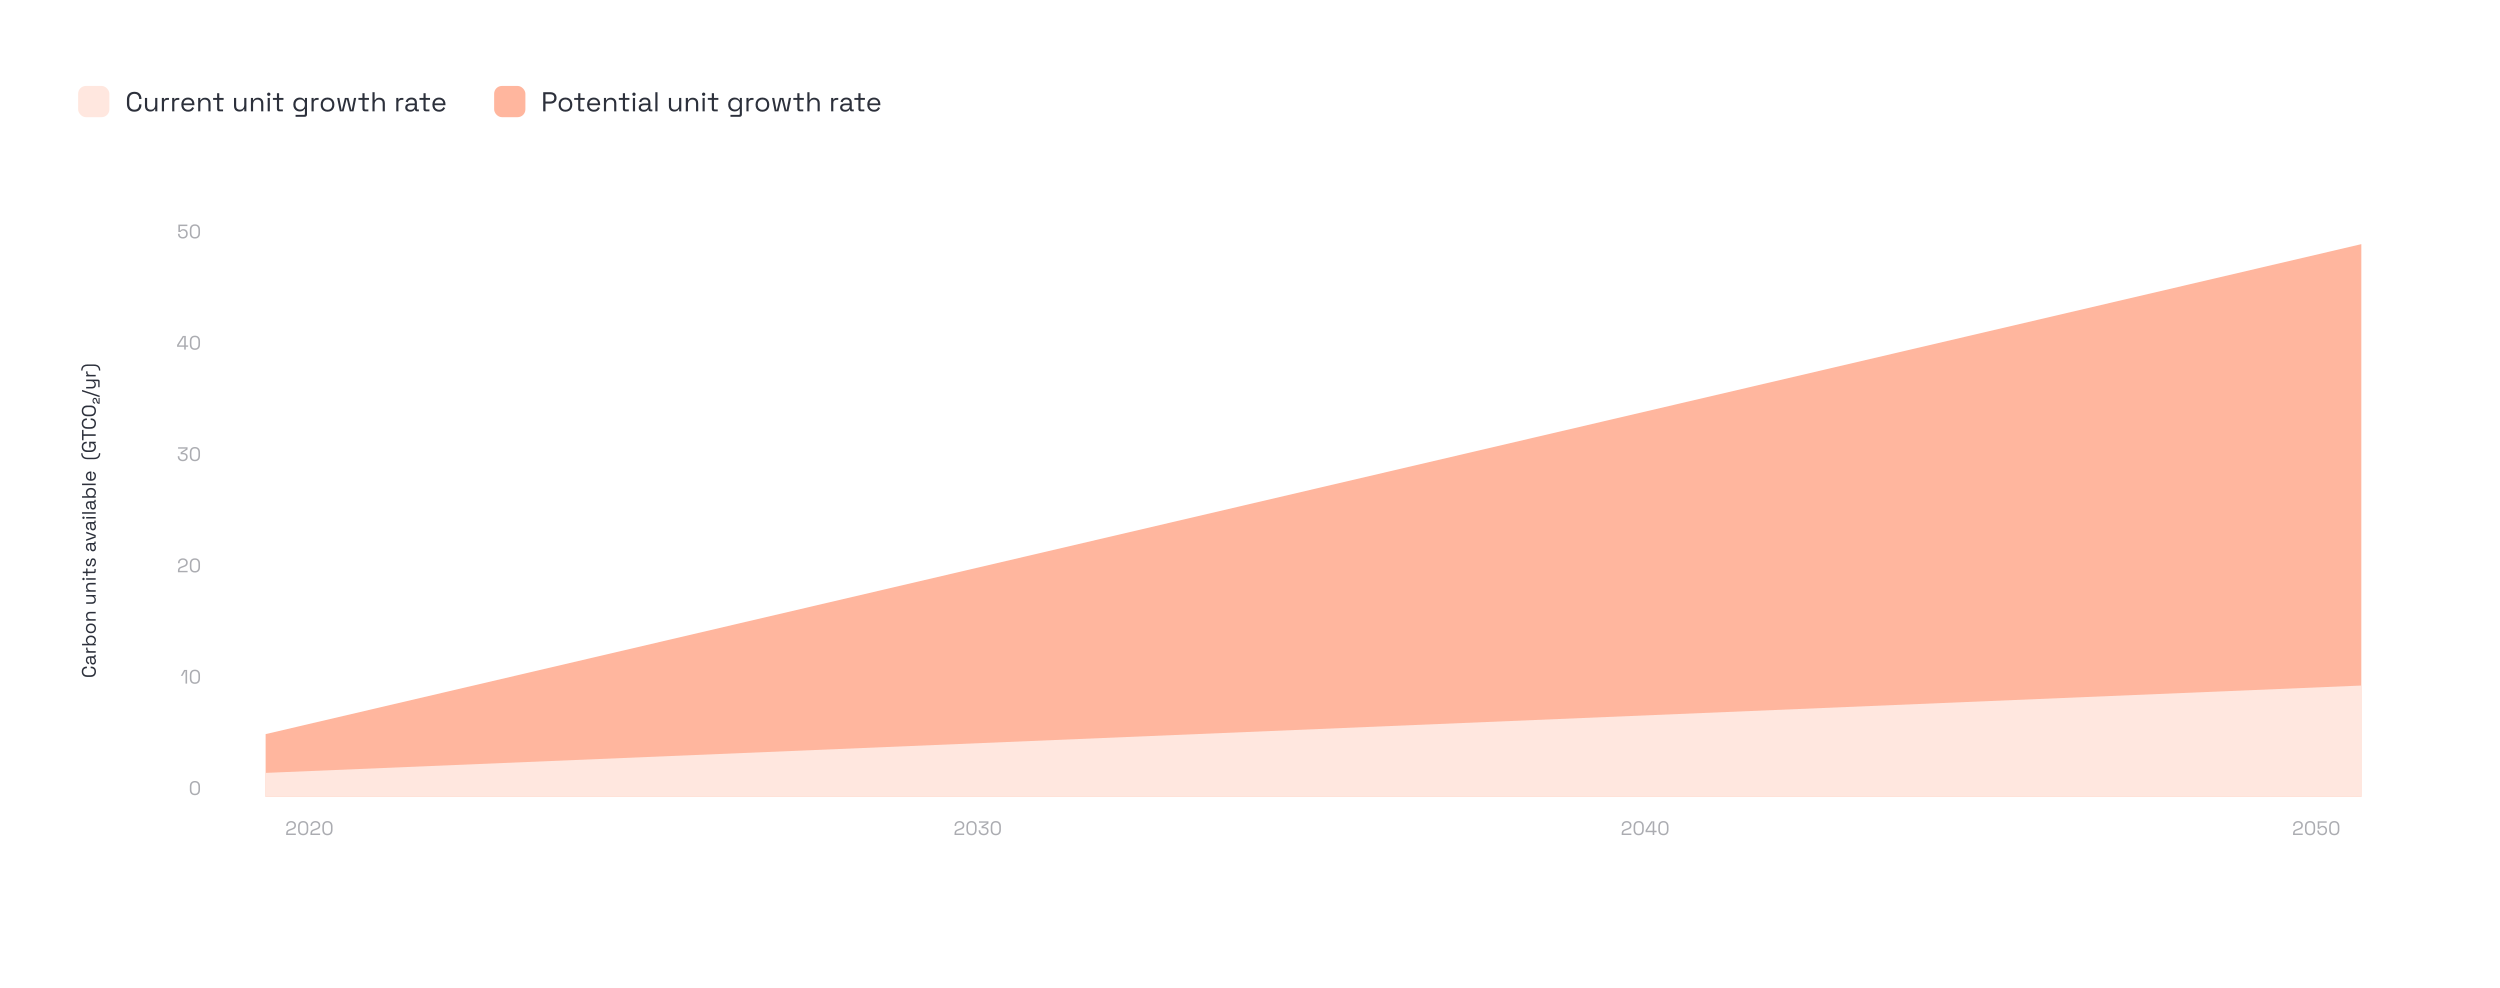 <svg xmlns="http://www.w3.org/2000/svg" fill="none" viewBox="60 59 1280 506">
<g filter="url(#filter0_d_860_7549)">
<rect width="1280" height="506" transform="matrix(1 0 0 -1 60 565)" fill="white"/>
</g>
<path d="M109.14 402.852C109.14 403.685 108.9 404.348 108.42 404.842C107.933 405.335 107.227 405.582 106.3 405.582L104.7 405.582C103.773 405.582 103.07 405.335 102.59 404.842C102.103 404.348 101.86 403.685 101.86 402.852C101.86 402.025 102.09 401.392 102.55 400.952C103.01 400.505 103.64 400.282 104.44 400.282L104.49 400.282L104.49 401.112L104.41 401.112C103.883 401.112 103.453 401.255 103.12 401.542C102.78 401.822 102.61 402.258 102.61 402.852C102.61 403.445 102.793 403.908 103.16 404.242C103.52 404.575 104.027 404.742 104.68 404.742L106.32 404.742C106.973 404.742 107.483 404.575 107.85 404.242C108.21 403.908 108.39 403.445 108.39 402.852C108.39 402.258 108.223 401.822 107.89 401.542C107.55 401.255 107.117 401.112 106.59 401.112L106.43 401.112L106.43 400.282L106.56 400.282C107.36 400.282 107.99 400.505 108.45 400.952C108.91 401.392 109.14 402.025 109.14 402.852ZM109.14 397.436C109.14 397.776 109.08 398.086 108.96 398.366C108.84 398.646 108.667 398.866 108.44 399.026C108.213 399.186 107.937 399.266 107.61 399.266C107.277 399.266 107.003 399.186 106.79 399.026C106.57 398.866 106.407 398.646 106.3 398.366C106.187 398.086 106.13 397.772 106.13 397.426L106.13 395.776L105.77 395.776C105.423 395.776 105.15 395.879 104.95 396.086C104.75 396.286 104.65 396.586 104.65 396.986C104.65 397.379 104.747 397.686 104.94 397.906C105.127 398.126 105.38 398.276 105.7 398.356L105.46 399.096C105.187 399.016 104.94 398.889 104.72 398.716C104.493 398.542 104.313 398.312 104.18 398.026C104.04 397.732 103.97 397.382 103.97 396.976C103.97 396.349 104.133 395.862 104.46 395.516C104.78 395.169 105.233 394.996 105.82 394.996L108.03 394.996C108.23 394.996 108.33 394.902 108.33 394.716L108.33 394.266L109 394.266L109 394.956C109 395.176 108.94 395.352 108.82 395.486C108.693 395.619 108.527 395.686 108.32 395.686L108.27 395.686L108.27 395.806C108.397 395.879 108.53 395.979 108.67 396.106C108.803 396.226 108.913 396.392 109 396.606C109.093 396.819 109.14 397.096 109.14 397.436ZM108.46 397.346C108.46 396.879 108.323 396.502 108.05 396.216C107.77 395.922 107.38 395.776 106.88 395.776L106.77 395.776L106.77 397.396C106.77 397.709 106.84 397.969 106.98 398.176C107.113 398.376 107.317 398.476 107.59 398.476C107.863 398.476 108.077 398.372 108.23 398.166C108.383 397.952 108.46 397.679 108.46 397.346ZM109 393.184L104.11 393.184L104.11 392.414L104.71 392.414L104.71 392.274C104.497 392.187 104.34 392.054 104.24 391.874C104.14 391.694 104.09 391.457 104.09 391.164L104.09 390.584L104.81 390.584L104.81 391.214C104.81 391.567 104.91 391.854 105.11 392.074C105.303 392.287 105.607 392.394 106.02 392.394L109 392.394L109 393.184ZM109.14 386.704C109.14 387.211 109.043 387.607 108.85 387.894C108.657 388.174 108.437 388.377 108.19 388.504L108.19 388.644L109 388.644L109 389.414L102 389.414L102 388.624L104.88 388.624L104.88 388.484C104.727 388.404 104.583 388.291 104.45 388.144C104.31 387.997 104.197 387.807 104.11 387.574C104.017 387.334 103.97 387.044 103.97 386.704C103.97 386.277 104.073 385.891 104.28 385.544C104.48 385.191 104.77 384.911 105.15 384.704C105.523 384.497 105.97 384.394 106.49 384.394L106.62 384.394C107.14 384.394 107.59 384.501 107.97 384.714C108.35 384.921 108.64 385.201 108.84 385.554C109.04 385.901 109.14 386.284 109.14 386.704ZM108.44 386.914C108.44 386.407 108.28 385.997 107.96 385.684C107.633 385.364 107.18 385.204 106.6 385.204L106.51 385.204C105.93 385.204 105.48 385.364 105.16 385.684C104.833 385.997 104.67 386.407 104.67 386.914C104.67 387.414 104.833 387.827 105.16 388.154C105.48 388.474 105.93 388.634 106.51 388.634L106.6 388.634C107.18 388.634 107.633 388.474 107.96 388.154C108.28 387.827 108.44 387.414 108.44 386.914ZM109.14 380.719C109.14 381.212 109.037 381.649 108.83 382.029C108.623 382.402 108.333 382.695 107.96 382.909C107.58 383.115 107.133 383.219 106.62 383.219L106.49 383.219C105.983 383.219 105.54 383.115 105.16 382.909C104.78 382.695 104.487 382.402 104.28 382.029C104.073 381.649 103.97 381.212 103.97 380.719C103.97 380.225 104.073 379.792 104.28 379.419C104.487 379.039 104.78 378.745 105.16 378.539C105.54 378.325 105.983 378.219 106.49 378.219L106.62 378.219C107.133 378.219 107.58 378.325 107.96 378.539C108.333 378.745 108.623 379.039 108.83 379.419C109.037 379.792 109.14 380.225 109.14 380.719ZM108.43 380.719C108.43 380.199 108.267 379.785 107.94 379.479C107.607 379.165 107.16 379.009 106.6 379.009L106.51 379.009C105.95 379.009 105.507 379.165 105.18 379.479C104.847 379.785 104.68 380.199 104.68 380.719C104.68 381.232 104.847 381.645 105.18 381.959C105.507 382.272 105.95 382.429 106.51 382.429L106.6 382.429C107.16 382.429 107.607 382.272 107.94 381.959C108.267 381.645 108.43 381.232 108.43 380.719ZM109 376.797L104.11 376.797L104.11 376.027L104.94 376.027L104.94 375.887C104.707 375.78 104.497 375.6 104.31 375.347C104.117 375.087 104.02 374.707 104.02 374.207C104.02 373.84 104.097 373.514 104.25 373.227C104.403 372.934 104.63 372.7 104.93 372.527C105.23 372.354 105.6 372.267 106.04 372.267L109 372.267L109 373.057L106.1 373.057C105.613 373.057 105.26 373.18 105.04 373.427C104.82 373.667 104.71 373.994 104.71 374.407C104.71 374.88 104.863 375.267 105.17 375.567C105.477 375.86 105.933 376.007 106.54 376.007L109 376.007L109 376.797ZM109.09 366.226C109.09 366.579 109.013 366.906 108.86 367.206C108.707 367.499 108.48 367.732 108.18 367.906C107.873 368.072 107.503 368.156 107.07 368.156L104.11 368.156L104.11 367.366L107.01 367.366C107.497 367.366 107.85 367.246 108.07 367.006C108.29 366.759 108.4 366.429 108.4 366.016C108.4 365.549 108.247 365.166 107.94 364.866C107.633 364.566 107.177 364.416 106.57 364.416L104.11 364.416L104.11 363.626L109 363.626L109 364.396L108.17 364.396L108.17 364.536C108.403 364.642 108.617 364.826 108.81 365.086C108.997 365.346 109.09 365.726 109.09 366.226ZM109 361.973L104.11 361.973L104.11 361.203L104.94 361.203L104.94 361.063C104.707 360.956 104.497 360.776 104.31 360.523C104.117 360.263 104.02 359.883 104.02 359.383C104.02 359.016 104.097 358.689 104.25 358.403C104.403 358.109 104.63 357.876 104.93 357.703C105.23 357.529 105.6 357.443 106.04 357.443L109 357.443L109 358.233L106.1 358.233C105.613 358.233 105.26 358.356 105.04 358.603C104.82 358.843 104.71 359.169 104.71 359.583C104.71 360.056 104.863 360.443 105.17 360.743C105.477 361.036 105.933 361.183 106.54 361.183L109 361.183L109 361.973ZM109 355.84L104.11 355.84L104.11 355.05L109 355.05L109 355.84ZM103.35 355.44C103.35 355.613 103.293 355.76 103.18 355.88C103.067 355.993 102.923 356.05 102.75 356.05C102.57 356.05 102.423 355.993 102.31 355.88C102.197 355.76 102.14 355.613 102.14 355.44C102.14 355.267 102.197 355.123 102.31 355.01C102.423 354.897 102.57 354.84 102.75 354.84C102.923 354.84 103.067 354.897 103.18 355.01C103.293 355.123 103.35 355.267 103.35 355.44ZM109 351.589C109 351.869 108.923 352.085 108.77 352.239C108.617 352.385 108.407 352.459 108.14 352.459L104.8 352.459L104.8 353.929L104.11 353.929L104.11 352.459L102.37 352.459L102.37 351.669L104.11 351.669L104.11 350.069L104.8 350.069L104.8 351.669L108.02 351.669C108.22 351.669 108.32 351.572 108.32 351.379L108.32 350.289L109 350.289L109 351.589ZM109.14 346.819C109.14 347.426 109 347.939 108.72 348.359C108.44 348.772 107.997 349.022 107.39 349.109L107.22 348.359C107.54 348.306 107.793 348.206 107.98 348.059C108.16 347.912 108.29 347.732 108.37 347.519C108.443 347.299 108.48 347.066 108.48 346.819C108.48 346.452 108.407 346.162 108.26 345.949C108.113 345.736 107.917 345.629 107.67 345.629C107.417 345.629 107.24 345.732 107.14 345.939C107.033 346.139 106.947 346.416 106.88 346.769L106.81 347.179C106.757 347.492 106.673 347.779 106.56 348.039C106.447 348.299 106.293 348.506 106.1 348.659C105.907 348.812 105.663 348.889 105.37 348.889C104.93 348.889 104.587 348.719 104.34 348.379C104.093 348.039 103.97 347.589 103.97 347.029C103.97 346.476 104.097 346.029 104.35 345.689C104.597 345.342 104.947 345.119 105.4 345.019L105.59 345.759C105.237 345.819 104.99 345.962 104.85 346.189C104.703 346.416 104.63 346.696 104.63 347.029C104.63 347.362 104.693 347.626 104.82 347.819C104.94 348.012 105.12 348.109 105.36 348.109C105.593 348.109 105.767 348.019 105.88 347.839C105.987 347.652 106.067 347.406 106.12 347.099L106.19 346.689C106.25 346.342 106.333 346.032 106.44 345.759C106.54 345.479 106.687 345.259 106.88 345.099C107.073 344.932 107.327 344.849 107.64 344.849C108.12 344.849 108.49 345.029 108.75 345.389C109.01 345.742 109.14 346.219 109.14 346.819ZM109.14 339.447C109.14 339.787 109.08 340.097 108.96 340.377C108.84 340.657 108.667 340.877 108.44 341.037C108.213 341.197 107.937 341.277 107.61 341.277C107.277 341.277 107.003 341.197 106.79 341.037C106.57 340.877 106.407 340.657 106.3 340.377C106.187 340.097 106.13 339.784 106.13 339.437L106.13 337.787L105.77 337.787C105.423 337.787 105.15 337.891 104.95 338.097C104.75 338.297 104.65 338.597 104.65 338.997C104.65 339.391 104.747 339.697 104.94 339.917C105.127 340.137 105.38 340.287 105.7 340.367L105.46 341.107C105.187 341.027 104.94 340.901 104.72 340.727C104.493 340.554 104.313 340.324 104.18 340.037C104.04 339.744 103.97 339.394 103.97 338.987C103.97 338.361 104.133 337.874 104.46 337.527C104.78 337.181 105.233 337.007 105.82 337.007L108.03 337.007C108.23 337.007 108.33 336.914 108.33 336.727L108.33 336.277L109 336.277L109 336.967C109 337.187 108.94 337.364 108.82 337.497C108.693 337.631 108.527 337.697 108.32 337.697L108.27 337.697L108.27 337.817C108.397 337.891 108.53 337.991 108.67 338.117C108.803 338.237 108.913 338.404 109 338.617C109.093 338.831 109.14 339.107 109.14 339.447ZM108.46 339.357C108.46 338.891 108.323 338.514 108.05 338.227C107.77 337.934 107.38 337.787 106.88 337.787L106.77 337.787L106.77 339.407C106.77 339.721 106.84 339.981 106.98 340.187C107.113 340.387 107.317 340.487 107.59 340.487C107.863 340.487 108.077 340.384 108.23 340.177C108.383 339.964 108.46 339.691 108.46 339.357ZM109 334.229L104.11 335.979L104.11 335.139L108.41 333.669L108.41 333.529L104.11 332.059L104.11 331.219L109 332.969L109 334.229ZM109.14 328.734C109.14 329.074 109.08 329.384 108.96 329.664C108.84 329.944 108.667 330.164 108.44 330.324C108.213 330.484 107.937 330.564 107.61 330.564C107.277 330.564 107.003 330.484 106.79 330.324C106.57 330.164 106.407 329.944 106.3 329.664C106.187 329.384 106.13 329.071 106.13 328.724L106.13 327.074L105.77 327.074C105.423 327.074 105.15 327.178 104.95 327.384C104.75 327.584 104.65 327.884 104.65 328.284C104.65 328.678 104.747 328.984 104.94 329.204C105.127 329.424 105.38 329.574 105.7 329.654L105.46 330.394C105.187 330.314 104.94 330.188 104.72 330.014C104.493 329.841 104.313 329.611 104.18 329.324C104.04 329.031 103.97 328.681 103.97 328.274C103.97 327.648 104.133 327.161 104.46 326.814C104.78 326.468 105.233 326.294 105.82 326.294L108.03 326.294C108.23 326.294 108.33 326.201 108.33 326.014L108.33 325.564L109 325.564L109 326.254C109 326.474 108.94 326.651 108.82 326.784C108.693 326.918 108.527 326.984 108.32 326.984L108.27 326.984L108.27 327.104C108.397 327.178 108.53 327.278 108.67 327.404C108.803 327.524 108.913 327.691 109 327.904C109.093 328.118 109.14 328.394 109.14 328.734ZM108.46 328.644C108.46 328.178 108.323 327.801 108.05 327.514C107.77 327.221 107.38 327.074 106.88 327.074L106.77 327.074L106.77 328.694C106.77 329.008 106.84 329.268 106.98 329.474C107.113 329.674 107.317 329.774 107.59 329.774C107.863 329.774 108.077 329.671 108.23 329.464C108.383 329.251 108.46 328.978 108.46 328.644ZM109 324.482L104.11 324.482L104.11 323.692L109 323.692L109 324.482ZM103.35 324.082C103.35 324.256 103.293 324.402 103.18 324.522C103.067 324.636 102.923 324.692 102.75 324.692C102.57 324.692 102.423 324.636 102.31 324.522C102.197 324.402 102.14 324.256 102.14 324.082C102.14 323.909 102.197 323.766 102.31 323.652C102.423 323.539 102.57 323.482 102.75 323.482C102.923 323.482 103.067 323.539 103.18 323.652C103.293 323.766 103.35 323.909 103.35 324.082ZM109 322.031L102 322.031L102 321.241L109 321.241L109 322.031ZM109.14 318.08C109.14 318.42 109.08 318.73 108.96 319.01C108.84 319.29 108.667 319.51 108.44 319.67C108.213 319.83 107.937 319.91 107.61 319.91C107.277 319.91 107.003 319.83 106.79 319.67C106.57 319.51 106.407 319.29 106.3 319.01C106.187 318.73 106.13 318.417 106.13 318.07L106.13 316.42L105.77 316.42C105.423 316.42 105.15 316.523 104.95 316.73C104.75 316.93 104.65 317.23 104.65 317.63C104.65 318.023 104.747 318.33 104.94 318.55C105.127 318.77 105.38 318.92 105.7 319L105.46 319.74C105.187 319.66 104.94 319.533 104.72 319.36C104.493 319.187 104.313 318.957 104.18 318.67C104.04 318.377 103.97 318.027 103.97 317.62C103.97 316.993 104.133 316.507 104.46 316.16C104.78 315.813 105.233 315.64 105.82 315.64L108.03 315.64C108.23 315.64 108.33 315.547 108.33 315.36L108.33 314.91L109 314.91L109 315.6C109 315.82 108.94 315.997 108.82 316.13C108.693 316.263 108.527 316.33 108.32 316.33L108.27 316.33L108.27 316.45C108.397 316.523 108.53 316.623 108.67 316.75C108.803 316.87 108.913 317.037 109 317.25C109.093 317.463 109.14 317.74 109.14 318.08ZM108.46 317.99C108.46 317.523 108.323 317.147 108.05 316.86C107.77 316.567 107.38 316.42 106.88 316.42L106.77 316.42L106.77 318.04C106.77 318.353 106.84 318.613 106.98 318.82C107.113 319.02 107.317 319.12 107.59 319.12C107.863 319.12 108.077 319.017 108.23 318.81C108.383 318.597 108.46 318.323 108.46 317.99ZM109.14 311.118C109.14 311.625 109.043 312.022 108.85 312.308C108.657 312.588 108.437 312.792 108.19 312.918L108.19 313.058L109 313.058L109 313.828L102 313.828L102 313.038L104.88 313.038L104.88 312.898C104.727 312.818 104.583 312.705 104.45 312.558C104.31 312.412 104.197 312.222 104.11 311.988C104.017 311.748 103.97 311.458 103.97 311.118C103.97 310.692 104.073 310.305 104.28 309.958C104.48 309.605 104.77 309.325 105.15 309.118C105.523 308.912 105.97 308.808 106.49 308.808L106.62 308.808C107.14 308.808 107.59 308.915 107.97 309.128C108.35 309.335 108.64 309.615 108.84 309.968C109.04 310.315 109.14 310.698 109.14 311.118ZM108.44 311.328C108.44 310.822 108.28 310.412 107.96 310.098C107.633 309.778 107.18 309.618 106.6 309.618L106.51 309.618C105.93 309.618 105.48 309.778 105.16 310.098C104.833 310.412 104.67 310.822 104.67 311.328C104.67 311.828 104.833 312.242 105.16 312.568C105.48 312.888 105.93 313.048 106.51 313.048L106.6 313.048C107.18 313.048 107.633 312.888 107.96 312.568C108.28 312.242 108.44 311.828 108.44 311.328ZM109 307.393L102 307.393L102 306.603L109 306.603L109 307.393ZM109.14 302.701C109.14 303.195 109.037 303.628 108.83 304.001C108.617 304.375 108.32 304.665 107.94 304.871C107.56 305.078 107.12 305.181 106.62 305.181L106.5 305.181C105.993 305.181 105.55 305.078 105.17 304.871C104.79 304.665 104.497 304.378 104.29 304.011C104.077 303.645 103.97 303.225 103.97 302.751C103.97 302.291 104.07 301.885 104.27 301.531C104.463 301.178 104.743 300.901 105.11 300.701C105.477 300.501 105.907 300.401 106.4 300.401L106.76 300.401L106.76 304.391C107.287 304.371 107.7 304.201 108 303.881C108.293 303.561 108.44 303.161 108.44 302.681C108.44 302.261 108.343 301.938 108.15 301.711C107.957 301.485 107.727 301.311 107.46 301.191L107.79 300.511C107.997 300.611 108.203 300.751 108.41 300.931C108.617 301.105 108.79 301.335 108.93 301.621C109.07 301.901 109.14 302.261 109.14 302.701ZM106.11 304.381L106.11 301.201C105.657 301.228 105.303 301.385 105.05 301.671C104.797 301.951 104.67 302.311 104.67 302.751C104.67 303.198 104.797 303.565 105.05 303.851C105.303 304.138 105.657 304.315 106.11 304.381ZM111.35 291.027C111.35 291.667 111.237 292.22 111.01 292.687C110.783 293.147 110.427 293.5 109.94 293.747C109.46 293.993 108.837 294.117 108.07 294.117L104.83 294.117C104.057 294.117 103.43 293.993 102.95 293.747C102.47 293.5 102.117 293.147 101.89 292.687C101.663 292.22 101.55 291.667 101.55 291.027L102.24 291.027C102.247 291.82 102.467 292.407 102.9 292.787C103.327 293.167 103.987 293.357 104.88 293.357L108.02 293.357C108.907 293.357 109.567 293.167 110 292.787C110.433 292.407 110.653 291.82 110.66 291.027L111.35 291.027ZM109.14 287.795C109.14 288.315 109.033 288.775 108.82 289.175C108.6 289.568 108.28 289.878 107.86 290.105C107.44 290.325 106.92 290.435 106.3 290.435L104.7 290.435C103.773 290.435 103.07 290.188 102.59 289.695C102.103 289.202 101.86 288.538 101.86 287.705C101.86 286.878 102.087 286.248 102.54 285.815C102.993 285.382 103.6 285.165 104.36 285.165L104.41 285.165L104.41 285.995L104.34 285.995C104.007 285.995 103.71 286.055 103.45 286.175C103.19 286.295 102.987 286.482 102.84 286.735C102.687 286.988 102.61 287.312 102.61 287.705C102.61 288.298 102.793 288.762 103.16 289.095C103.52 289.428 104.027 289.595 104.68 289.595L106.32 289.595C106.973 289.595 107.483 289.428 107.85 289.095C108.21 288.762 108.39 288.295 108.39 287.695C108.39 287.108 108.223 286.678 107.89 286.405C107.557 286.125 107.113 285.985 106.56 285.985L106.39 285.985L106.39 288.105L105.67 288.105L105.67 285.165L109 285.165L109 285.925L108.24 285.925L108.24 286.065C108.387 286.138 108.53 286.242 108.67 286.375C108.81 286.508 108.923 286.688 109.01 286.915C109.097 287.142 109.14 287.435 109.14 287.795ZM109 282.177L102.76 282.177L102.76 284.427L102 284.427L102 279.087L102.76 279.087L102.76 281.337L109 281.337L109 282.177ZM109.14 275.801C109.14 276.634 108.9 277.298 108.42 277.791C107.933 278.284 107.227 278.531 106.3 278.531L104.7 278.531C103.773 278.531 103.07 278.284 102.59 277.791C102.103 277.298 101.86 276.634 101.86 275.801C101.86 274.974 102.09 274.341 102.55 273.901C103.01 273.454 103.64 273.231 104.44 273.231L104.49 273.231L104.49 274.061L104.41 274.061C103.883 274.061 103.453 274.204 103.12 274.491C102.78 274.771 102.61 275.208 102.61 275.801C102.61 276.394 102.793 276.858 103.16 277.191C103.52 277.524 104.027 277.691 104.68 277.691L106.32 277.691C106.973 277.691 107.483 277.524 107.85 277.191C108.21 276.858 108.39 276.394 108.39 275.801C108.39 275.208 108.223 274.771 107.89 274.491C107.55 274.204 107.117 274.061 106.59 274.061L106.43 274.061L106.43 273.231L106.56 273.231C107.36 273.231 107.99 273.454 108.45 273.901C108.91 274.341 109.14 274.974 109.14 275.801ZM109.14 269.375C109.14 270.208 108.9 270.875 108.42 271.375C107.933 271.868 107.227 272.115 106.3 272.115L104.7 272.115C103.773 272.115 103.07 271.868 102.59 271.375C102.103 270.875 101.86 270.208 101.86 269.375C101.86 268.535 102.103 267.868 102.59 267.375C103.07 266.875 103.773 266.625 104.7 266.625L106.3 266.625C107.227 266.625 107.933 266.875 108.42 267.375C108.9 267.868 109.14 268.535 109.14 269.375ZM108.39 269.375C108.39 268.768 108.21 268.298 107.85 267.965C107.483 267.632 106.977 267.465 106.33 267.465L104.67 267.465C104.023 267.465 103.52 267.632 103.16 267.965C102.793 268.298 102.61 268.768 102.61 269.375C102.61 269.975 102.793 270.442 103.16 270.775C103.52 271.108 104.023 271.275 104.67 271.275L106.33 271.275C106.977 271.275 107.483 271.108 107.85 270.775C108.21 270.442 108.39 269.975 108.39 269.375ZM111 265.755L110.69 265.755C110.33 265.755 110.037 265.642 109.81 265.415C109.583 265.182 109.417 264.832 109.31 264.365C109.23 264.005 109.13 263.739 109.01 263.565C108.897 263.385 108.74 263.295 108.54 263.295C108.347 263.295 108.193 263.375 108.08 263.535C107.96 263.689 107.9 263.895 107.9 264.155C107.9 264.415 107.963 264.632 108.09 264.805C108.217 264.979 108.417 265.075 108.69 265.095L108.65 265.725C108.223 265.685 107.903 265.522 107.69 265.235C107.477 264.949 107.37 264.589 107.37 264.155C107.37 263.715 107.477 263.359 107.69 263.085C107.897 262.812 108.18 262.675 108.54 262.675C108.907 262.675 109.18 262.792 109.36 263.025C109.54 263.259 109.677 263.585 109.77 264.005C109.85 264.365 109.94 264.629 110.04 264.795C110.14 264.962 110.283 265.059 110.47 265.085L110.47 262.695L111 262.695L111 265.755ZM111 262.363L102 259.423L102 258.633L111 261.573L111 262.363ZM111 257.242L110.3 257.242L110.3 254.442C110.3 254.249 110.2 254.152 110 254.152L108.22 254.152L108.22 254.292C108.36 254.359 108.5 254.462 108.64 254.602C108.773 254.735 108.883 254.912 108.97 255.132C109.05 255.352 109.09 255.629 109.09 255.962C109.09 256.315 109.013 256.642 108.86 256.942C108.707 257.235 108.48 257.469 108.18 257.642C107.88 257.809 107.513 257.892 107.08 257.892L104.11 257.892L104.11 257.102L107.02 257.102C107.5 257.102 107.85 256.982 108.07 256.742C108.29 256.495 108.4 256.165 108.4 255.752C108.4 255.285 108.247 254.902 107.94 254.602C107.633 254.302 107.177 254.152 106.57 254.152L104.11 254.152L104.11 253.362L110.14 253.362C110.407 253.362 110.617 253.439 110.77 253.592C110.923 253.739 111 253.955 111 254.242L111 257.242ZM109 251.709L104.11 251.709L104.11 250.939L104.71 250.939L104.71 250.799C104.497 250.712 104.34 250.579 104.24 250.399C104.14 250.219 104.09 249.982 104.09 249.689L104.09 249.109L104.81 249.109L104.81 249.739C104.81 250.092 104.91 250.379 105.11 250.599C105.303 250.812 105.607 250.919 106.02 250.919L109 250.919L109 251.709ZM111.35 248.7L110.66 248.7C110.653 247.893 110.433 247.303 110 246.93C109.567 246.556 108.907 246.37 108.02 246.37L104.88 246.37C103.987 246.37 103.327 246.556 102.9 246.93C102.467 247.303 102.247 247.893 102.24 248.7L101.55 248.7C101.55 248.053 101.663 247.5 101.89 247.04C102.117 246.58 102.47 246.226 102.95 245.98C103.43 245.726 104.057 245.6 104.83 245.6L108.07 245.6C108.837 245.6 109.46 245.726 109.94 245.98C110.427 246.226 110.783 246.58 111.01 247.04C111.237 247.5 111.35 248.053 111.35 248.7Z" fill="#2C303B"/>
<path d="M1269 467V184L196 434.861V467H1269Z" fill="#FFB69E"/>
<path d="M1269 467V410L196 454.723V467H1269Z" fill="#FFE7DF"/>
<path d="M1234.05 486.508V485.778C1234.05 485.278 1234.13 484.878 1234.31 484.578C1234.49 484.278 1234.73 484.038 1235.05 483.858C1235.37 483.671 1235.75 483.511 1236.19 483.378L1236.74 483.208C1237.04 483.114 1237.3 483.001 1237.53 482.868C1237.75 482.728 1237.93 482.554 1238.06 482.348C1238.18 482.134 1238.25 481.874 1238.25 481.568V481.528C1238.25 481.088 1238.09 480.741 1237.79 480.488C1237.48 480.228 1237.09 480.098 1236.61 480.098C1236.1 480.098 1235.69 480.234 1235.37 480.508C1235.05 480.774 1234.89 481.181 1234.89 481.728V481.868H1234.09V481.738C1234.09 481.231 1234.2 480.801 1234.42 480.448C1234.64 480.094 1234.94 479.828 1235.32 479.648C1235.7 479.461 1236.13 479.368 1236.61 479.368C1237.09 479.368 1237.51 479.458 1237.88 479.638C1238.25 479.818 1238.54 480.068 1238.75 480.388C1238.95 480.708 1239.06 481.081 1239.06 481.508V481.598C1239.06 482.051 1238.97 482.428 1238.79 482.728C1238.61 483.021 1238.36 483.261 1238.04 483.448C1237.72 483.634 1237.35 483.794 1236.93 483.928L1236.39 484.098C1236.05 484.204 1235.76 484.318 1235.54 484.438C1235.32 484.551 1235.15 484.698 1235.04 484.878C1234.92 485.058 1234.87 485.301 1234.87 485.608V485.778H1239V486.508H1234.05ZM1242.74 486.648C1241.95 486.648 1241.32 486.414 1240.84 485.948C1240.38 485.474 1240.14 484.768 1240.14 483.828V482.188C1240.14 481.254 1240.38 480.551 1240.84 480.078C1241.32 479.604 1241.95 479.368 1242.74 479.368C1243.54 479.368 1244.18 479.604 1244.64 480.078C1245.12 480.551 1245.35 481.254 1245.35 482.188V483.828C1245.35 484.768 1245.12 485.474 1244.64 485.948C1244.18 486.414 1243.54 486.648 1242.74 486.648ZM1242.74 485.918C1243.34 485.918 1243.79 485.738 1244.09 485.378C1244.39 485.018 1244.54 484.514 1244.54 483.868V482.138C1244.54 481.491 1244.39 480.991 1244.08 480.638C1243.78 480.278 1243.33 480.098 1242.74 480.098C1242.16 480.098 1241.71 480.278 1241.4 480.638C1241.1 480.998 1240.95 481.498 1240.95 482.138V483.868C1240.95 484.521 1241.1 485.028 1241.4 485.388C1241.7 485.741 1242.15 485.918 1242.74 485.918ZM1248.97 486.648C1248.46 486.648 1248.01 486.551 1247.64 486.358C1247.27 486.158 1246.98 485.884 1246.77 485.538C1246.56 485.184 1246.46 484.778 1246.46 484.318V484.198H1247.27V484.288C1247.27 484.814 1247.42 485.218 1247.73 485.498C1248.04 485.778 1248.44 485.918 1248.95 485.918C1249.48 485.918 1249.9 485.768 1250.2 485.468C1250.5 485.168 1250.65 484.758 1250.65 484.238V484.148C1250.65 483.648 1250.5 483.251 1250.21 482.958C1249.92 482.658 1249.55 482.508 1249.09 482.508C1248.82 482.508 1248.6 482.551 1248.43 482.638C1248.26 482.718 1248.12 482.821 1248.02 482.948C1247.92 483.068 1247.84 483.184 1247.77 483.298H1246.67V479.508H1251.27V480.238H1247.48V482.658H1247.62C1247.69 482.524 1247.79 482.394 1247.92 482.268C1248.05 482.141 1248.23 482.034 1248.45 481.948C1248.67 481.861 1248.94 481.818 1249.27 481.818C1249.68 481.818 1250.04 481.911 1250.37 482.098C1250.7 482.284 1250.97 482.551 1251.16 482.898C1251.36 483.244 1251.46 483.658 1251.46 484.138V484.248C1251.46 484.721 1251.36 485.138 1251.16 485.498C1250.96 485.858 1250.67 486.141 1250.3 486.348C1249.93 486.548 1249.48 486.648 1248.97 486.648ZM1255.14 486.648C1254.34 486.648 1253.71 486.414 1253.24 485.948C1252.77 485.474 1252.54 484.768 1252.54 483.828V482.188C1252.54 481.254 1252.77 480.551 1253.24 480.078C1253.71 479.604 1254.34 479.368 1255.14 479.368C1255.94 479.368 1256.57 479.604 1257.04 480.078C1257.51 480.551 1257.75 481.254 1257.75 482.188V483.828C1257.75 484.768 1257.51 485.474 1257.04 485.948C1256.57 486.414 1255.94 486.648 1255.14 486.648ZM1255.14 485.918C1255.74 485.918 1256.19 485.738 1256.49 485.378C1256.79 485.018 1256.94 484.514 1256.94 483.868V482.138C1256.94 481.491 1256.78 480.991 1256.48 480.638C1256.17 480.278 1255.72 480.098 1255.14 480.098C1254.55 480.098 1254.1 480.278 1253.8 480.638C1253.5 480.998 1253.35 481.498 1253.35 482.138V483.868C1253.35 484.521 1253.5 485.028 1253.8 485.388C1254.1 485.741 1254.54 485.918 1255.14 485.918Z" fill="#ABACB1"/>
<path d="M206.52 486.508V485.778C206.52 485.278 206.607 484.878 206.78 484.578C206.96 484.278 207.207 484.038 207.52 483.858C207.84 483.671 208.22 483.511 208.66 483.378L209.21 483.208C209.51 483.114 209.774 483.001 210 482.868C210.227 482.728 210.404 482.554 210.53 482.348C210.657 482.134 210.72 481.874 210.72 481.568V481.528C210.72 481.088 210.567 480.741 210.26 480.488C209.954 480.228 209.56 480.098 209.08 480.098C208.574 480.098 208.16 480.234 207.84 480.508C207.52 480.774 207.36 481.181 207.36 481.728V481.868H206.56V481.738C206.56 481.231 206.67 480.801 206.89 480.448C207.11 480.094 207.41 479.828 207.79 479.648C208.17 479.461 208.6 479.368 209.08 479.368C209.56 479.368 209.984 479.458 210.35 479.638C210.724 479.818 211.014 480.068 211.22 480.388C211.427 480.708 211.53 481.081 211.53 481.508V481.598C211.53 482.051 211.44 482.428 211.26 482.728C211.08 483.021 210.83 483.261 210.51 483.448C210.197 483.634 209.827 483.794 209.4 483.928L208.86 484.098C208.52 484.204 208.237 484.318 208.01 484.438C207.79 484.551 207.624 484.698 207.51 484.878C207.397 485.058 207.34 485.301 207.34 485.608V485.778H211.47V486.508H206.52ZM215.216 486.648C214.422 486.648 213.789 486.414 213.316 485.948C212.849 485.474 212.616 484.768 212.616 483.828V482.188C212.616 481.254 212.849 480.551 213.316 480.078C213.789 479.604 214.422 479.368 215.216 479.368C216.016 479.368 216.649 479.604 217.116 480.078C217.589 480.551 217.826 481.254 217.826 482.188V483.828C217.826 484.768 217.589 485.474 217.116 485.948C216.649 486.414 216.016 486.648 215.216 486.648ZM215.216 485.918C215.816 485.918 216.266 485.738 216.566 485.378C216.866 485.018 217.016 484.514 217.016 483.868V482.138C217.016 481.491 216.862 480.991 216.556 480.638C216.249 480.278 215.802 480.098 215.216 480.098C214.629 480.098 214.182 480.278 213.876 480.638C213.576 480.998 213.426 481.498 213.426 482.138V483.868C213.426 484.521 213.576 485.028 213.876 485.388C214.176 485.741 214.622 485.918 215.216 485.918ZM218.952 486.508V485.778C218.952 485.278 219.039 484.878 219.212 484.578C219.392 484.278 219.639 484.038 219.952 483.858C220.272 483.671 220.652 483.511 221.092 483.378L221.642 483.208C221.942 483.114 222.205 483.001 222.432 482.868C222.659 482.728 222.835 482.554 222.962 482.348C223.089 482.134 223.152 481.874 223.152 481.568V481.528C223.152 481.088 222.999 480.741 222.692 480.488C222.385 480.228 221.992 480.098 221.512 480.098C221.005 480.098 220.592 480.234 220.272 480.508C219.952 480.774 219.792 481.181 219.792 481.728V481.868H218.992V481.738C218.992 481.231 219.102 480.801 219.322 480.448C219.542 480.094 219.842 479.828 220.222 479.648C220.602 479.461 221.032 479.368 221.512 479.368C221.992 479.368 222.415 479.458 222.782 479.638C223.155 479.818 223.445 480.068 223.652 480.388C223.859 480.708 223.962 481.081 223.962 481.508V481.598C223.962 482.051 223.872 482.428 223.692 482.728C223.512 483.021 223.262 483.261 222.942 483.448C222.629 483.634 222.259 483.794 221.832 483.928L221.292 484.098C220.952 484.204 220.669 484.318 220.442 484.438C220.222 484.551 220.055 484.698 219.942 484.878C219.829 485.058 219.772 485.301 219.772 485.608V485.778H223.902V486.508H218.952ZM227.647 486.648C226.854 486.648 226.221 486.414 225.747 485.948C225.281 485.474 225.047 484.768 225.047 483.828V482.188C225.047 481.254 225.281 480.551 225.747 480.078C226.221 479.604 226.854 479.368 227.647 479.368C228.447 479.368 229.081 479.604 229.547 480.078C230.021 480.551 230.257 481.254 230.257 482.188V483.828C230.257 484.768 230.021 485.474 229.547 485.948C229.081 486.414 228.447 486.648 227.647 486.648ZM227.647 485.918C228.247 485.918 228.697 485.738 228.997 485.378C229.297 485.018 229.447 484.514 229.447 483.868V482.138C229.447 481.491 229.294 480.991 228.987 480.638C228.681 480.278 228.234 480.098 227.647 480.098C227.061 480.098 226.614 480.278 226.307 480.638C226.007 480.998 225.857 481.498 225.857 482.138V483.868C225.857 484.521 226.007 485.028 226.307 485.388C226.607 485.741 227.054 485.918 227.647 485.918Z" fill="#ABACB1"/>
<path d="M159.794 466.14C159 466.14 158.367 465.907 157.894 465.44C157.427 464.967 157.194 464.26 157.194 463.32V461.68C157.194 460.747 157.427 460.043 157.894 459.57C158.367 459.097 159 458.86 159.794 458.86C160.594 458.86 161.227 459.097 161.694 459.57C162.167 460.043 162.404 460.747 162.404 461.68V463.32C162.404 464.26 162.167 464.967 161.694 465.44C161.227 465.907 160.594 466.14 159.794 466.14ZM159.794 465.41C160.394 465.41 160.844 465.23 161.144 464.87C161.444 464.51 161.594 464.007 161.594 463.36V461.63C161.594 460.983 161.44 460.483 161.134 460.13C160.827 459.77 160.38 459.59 159.794 459.59C159.207 459.59 158.76 459.77 158.454 460.13C158.154 460.49 158.004 460.99 158.004 461.63V463.36C158.004 464.013 158.154 464.52 158.454 464.88C158.754 465.233 159.2 465.41 159.794 465.41Z" fill="#ABACB1"/>
<path d="M154.984 409V402.54H154.834L153.474 405.03H152.594L154.264 402H155.794V409H154.984ZM159.794 409.14C159 409.14 158.367 408.907 157.894 408.44C157.427 407.967 157.194 407.26 157.194 406.32V404.68C157.194 403.747 157.427 403.043 157.894 402.57C158.367 402.097 159 401.86 159.794 401.86C160.594 401.86 161.227 402.097 161.694 402.57C162.167 403.043 162.404 403.747 162.404 404.68V406.32C162.404 407.26 162.167 407.967 161.694 408.44C161.227 408.907 160.594 409.14 159.794 409.14ZM159.794 408.41C160.394 408.41 160.844 408.23 161.144 407.87C161.444 407.51 161.594 407.007 161.594 406.36V404.63C161.594 403.983 161.44 403.483 161.134 403.13C160.827 402.77 160.38 402.59 159.794 402.59C159.207 402.59 158.76 402.77 158.454 403.13C158.154 403.49 158.004 403.99 158.004 404.63V406.36C158.004 407.013 158.154 407.52 158.454 407.88C158.754 408.233 159.2 408.41 159.794 408.41Z" fill="#ABACB1"/>
<path d="M151.098 352V351.27C151.098 350.77 151.185 350.37 151.358 350.07C151.538 349.77 151.785 349.53 152.098 349.35C152.418 349.163 152.798 349.003 153.238 348.87L153.788 348.7C154.088 348.607 154.352 348.493 154.578 348.36C154.805 348.22 154.982 348.047 155.108 347.84C155.235 347.627 155.298 347.367 155.298 347.06V347.02C155.298 346.58 155.145 346.233 154.838 345.98C154.532 345.72 154.138 345.59 153.658 345.59C153.152 345.59 152.738 345.727 152.418 346C152.098 346.267 151.938 346.673 151.938 347.22V347.36H151.138V347.23C151.138 346.723 151.248 346.293 151.468 345.94C151.688 345.587 151.988 345.32 152.368 345.14C152.748 344.953 153.178 344.86 153.658 344.86C154.138 344.86 154.562 344.95 154.928 345.13C155.302 345.31 155.592 345.56 155.798 345.88C156.005 346.2 156.108 346.573 156.108 347V347.09C156.108 347.543 156.018 347.92 155.838 348.22C155.658 348.513 155.408 348.753 155.088 348.94C154.775 349.127 154.405 349.287 153.978 349.42L153.438 349.59C153.098 349.697 152.815 349.81 152.588 349.93C152.368 350.043 152.202 350.19 152.088 350.37C151.975 350.55 151.918 350.793 151.918 351.1V351.27H156.048V352H151.098ZM159.794 352.14C159 352.14 158.367 351.907 157.894 351.44C157.427 350.967 157.194 350.26 157.194 349.32V347.68C157.194 346.747 157.427 346.043 157.894 345.57C158.367 345.097 159 344.86 159.794 344.86C160.594 344.86 161.227 345.097 161.694 345.57C162.167 346.043 162.404 346.747 162.404 347.68V349.32C162.404 350.26 162.167 350.967 161.694 351.44C161.227 351.907 160.594 352.14 159.794 352.14ZM159.794 351.41C160.394 351.41 160.844 351.23 161.144 350.87C161.444 350.51 161.594 350.007 161.594 349.36V347.63C161.594 346.983 161.44 346.483 161.134 346.13C160.827 345.77 160.38 345.59 159.794 345.59C159.207 345.59 158.76 345.77 158.454 346.13C158.154 346.49 158.004 346.99 158.004 347.63V349.36C158.004 350.013 158.154 350.52 158.454 350.88C158.754 351.233 159.2 351.41 159.794 351.41Z" fill="#ABACB1"/>
<path d="M153.589 295.14C153.095 295.14 152.652 295.047 152.259 294.86C151.872 294.673 151.565 294.403 151.339 294.05C151.119 293.697 151.009 293.27 151.009 292.77V292.58H151.819V292.76C151.819 293.273 151.982 293.677 152.309 293.97C152.635 294.263 153.062 294.41 153.589 294.41C154.122 294.41 154.535 294.273 154.829 294C155.129 293.72 155.279 293.37 155.279 292.95V292.87C155.279 292.563 155.205 292.317 155.059 292.13C154.912 291.937 154.712 291.797 154.459 291.71C154.212 291.617 153.939 291.57 153.639 291.57H152.499V290.56L155.169 288.85V288.73H151.179V288H156.029V289.13L153.419 290.81V290.93H153.919C154.312 290.93 154.672 291.003 154.999 291.15C155.332 291.29 155.595 291.503 155.789 291.79C155.989 292.07 156.089 292.423 156.089 292.85V292.96C156.089 293.4 155.985 293.783 155.779 294.11C155.572 294.437 155.282 294.69 154.909 294.87C154.535 295.05 154.095 295.14 153.589 295.14ZM159.794 295.14C159 295.14 158.367 294.907 157.894 294.44C157.427 293.967 157.194 293.26 157.194 292.32V290.68C157.194 289.747 157.427 289.043 157.894 288.57C158.367 288.097 159 287.86 159.794 287.86C160.594 287.86 161.227 288.097 161.694 288.57C162.167 289.043 162.404 289.747 162.404 290.68V292.32C162.404 293.26 162.167 293.967 161.694 294.44C161.227 294.907 160.594 295.14 159.794 295.14ZM159.794 294.41C160.394 294.41 160.844 294.23 161.144 293.87C161.444 293.51 161.594 293.007 161.594 292.36V290.63C161.594 289.983 161.44 289.483 161.134 289.13C160.827 288.77 160.38 288.59 159.794 288.59C159.207 288.59 158.76 288.77 158.454 289.13C158.154 289.49 158.004 289.99 158.004 290.63V292.36C158.004 293.013 158.154 293.52 158.454 293.88C158.754 294.233 159.2 294.41 159.794 294.41Z" fill="#ABACB1"/>
<path d="M154.314 238V236.57H150.664V235.61L153.604 231H155.124V235.84H156.324V236.57H155.124V238H154.314ZM151.474 235.84H154.314V231.49H154.174L151.474 235.72V235.84ZM159.794 238.14C159 238.14 158.367 237.907 157.894 237.44C157.427 236.967 157.194 236.26 157.194 235.32V233.68C157.194 232.747 157.427 232.043 157.894 231.57C158.367 231.097 159 230.86 159.794 230.86C160.594 230.86 161.227 231.097 161.694 231.57C162.167 232.043 162.404 232.747 162.404 233.68V235.32C162.404 236.26 162.167 236.967 161.694 237.44C161.227 237.907 160.594 238.14 159.794 238.14ZM159.794 237.41C160.394 237.41 160.844 237.23 161.144 236.87C161.444 236.51 161.594 236.007 161.594 235.36V233.63C161.594 232.983 161.44 232.483 161.134 232.13C160.827 231.77 160.38 231.59 159.794 231.59C159.207 231.59 158.76 231.77 158.454 232.13C158.154 232.49 158.004 232.99 158.004 233.63V235.36C158.004 236.013 158.154 236.52 158.454 236.88C158.754 237.233 159.2 237.41 159.794 237.41Z" fill="#ABACB1"/>
<path d="M153.627 181.14C153.114 181.14 152.671 181.043 152.297 180.85C151.924 180.65 151.634 180.377 151.427 180.03C151.221 179.677 151.117 179.27 151.117 178.81V178.69H151.927V178.78C151.927 179.307 152.081 179.71 152.387 179.99C152.694 180.27 153.101 180.41 153.607 180.41C154.141 180.41 154.557 180.26 154.857 179.96C155.157 179.66 155.307 179.25 155.307 178.73V178.64C155.307 178.14 155.161 177.743 154.867 177.45C154.581 177.15 154.207 177 153.747 177C153.481 177 153.261 177.043 153.087 177.13C152.914 177.21 152.777 177.313 152.677 177.44C152.577 177.56 152.494 177.677 152.427 177.79H151.327V174H155.927V174.73H152.137V177.15H152.277C152.351 177.017 152.451 176.887 152.577 176.76C152.711 176.633 152.887 176.527 153.107 176.44C153.327 176.353 153.601 176.31 153.927 176.31C154.334 176.31 154.701 176.403 155.027 176.59C155.361 176.777 155.624 177.043 155.817 177.39C156.017 177.737 156.117 178.15 156.117 178.63V178.74C156.117 179.213 156.017 179.63 155.817 179.99C155.617 180.35 155.331 180.633 154.957 180.84C154.584 181.04 154.141 181.14 153.627 181.14ZM159.794 181.14C159 181.14 158.367 180.907 157.894 180.44C157.427 179.967 157.194 179.26 157.194 178.32V176.68C157.194 175.747 157.427 175.043 157.894 174.57C158.367 174.097 159 173.86 159.794 173.86C160.594 173.86 161.227 174.097 161.694 174.57C162.167 175.043 162.404 175.747 162.404 176.68V178.32C162.404 179.26 162.167 179.967 161.694 180.44C161.227 180.907 160.594 181.14 159.794 181.14ZM159.794 180.41C160.394 180.41 160.844 180.23 161.144 179.87C161.444 179.51 161.594 179.007 161.594 178.36V176.63C161.594 175.983 161.44 175.483 161.134 175.13C160.827 174.77 160.38 174.59 159.794 174.59C159.207 174.59 158.76 174.77 158.454 175.13C158.154 175.49 158.004 175.99 158.004 176.63V178.36C158.004 179.013 158.154 179.52 158.454 179.88C158.754 180.233 159.2 180.41 159.794 180.41Z" fill="#ABACB1"/>
<path d="M548.715 486.508V485.778C548.715 485.278 548.801 484.878 548.975 484.578C549.155 484.278 549.401 484.038 549.715 483.858C550.035 483.671 550.415 483.511 550.855 483.378L551.405 483.208C551.705 483.114 551.968 483.001 552.195 482.868C552.421 482.728 552.598 482.554 552.725 482.348C552.851 482.134 552.915 481.874 552.915 481.568V481.528C552.915 481.088 552.761 480.741 552.455 480.488C552.148 480.228 551.755 480.098 551.275 480.098C550.768 480.098 550.355 480.234 550.035 480.508C549.715 480.774 549.555 481.181 549.555 481.728V481.868H548.755V481.738C548.755 481.231 548.865 480.801 549.085 480.448C549.305 480.094 549.605 479.828 549.985 479.648C550.365 479.461 550.795 479.368 551.275 479.368C551.755 479.368 552.178 479.458 552.545 479.638C552.918 479.818 553.208 480.068 553.415 480.388C553.621 480.708 553.725 481.081 553.725 481.508V481.598C553.725 482.051 553.635 482.428 553.455 482.728C553.275 483.021 553.025 483.261 552.705 483.448C552.391 483.634 552.021 483.794 551.595 483.928L551.055 484.098C550.715 484.204 550.431 484.318 550.205 484.438C549.985 484.551 549.818 484.698 549.705 484.878C549.591 485.058 549.535 485.301 549.535 485.608V485.778H553.665V486.508H548.715ZM557.41 486.648C556.617 486.648 555.983 486.414 555.51 485.948C555.043 485.474 554.81 484.768 554.81 483.828V482.188C554.81 481.254 555.043 480.551 555.51 480.078C555.983 479.604 556.617 479.368 557.41 479.368C558.21 479.368 558.843 479.604 559.31 480.078C559.783 480.551 560.02 481.254 560.02 482.188V483.828C560.02 484.768 559.783 485.474 559.31 485.948C558.843 486.414 558.21 486.648 557.41 486.648ZM557.41 485.918C558.01 485.918 558.46 485.738 558.76 485.378C559.06 485.018 559.21 484.514 559.21 483.868V482.138C559.21 481.491 559.057 480.991 558.75 480.638C558.443 480.278 557.997 480.098 557.41 480.098C556.823 480.098 556.377 480.278 556.07 480.638C555.77 480.998 555.62 481.498 555.62 482.138V483.868C555.62 484.521 555.77 485.028 556.07 485.388C556.37 485.741 556.817 485.918 557.41 485.918ZM563.646 486.648C563.153 486.648 562.71 486.554 562.316 486.368C561.93 486.181 561.623 485.911 561.396 485.558C561.176 485.204 561.066 484.778 561.066 484.278V484.088H561.876V484.268C561.876 484.781 562.04 485.184 562.366 485.478C562.693 485.771 563.12 485.918 563.646 485.918C564.18 485.918 564.593 485.781 564.886 485.508C565.186 485.228 565.336 484.878 565.336 484.458V484.378C565.336 484.071 565.263 483.824 565.116 483.638C564.97 483.444 564.77 483.304 564.516 483.218C564.27 483.124 563.996 483.078 563.696 483.078H562.556V482.068L565.226 480.358V480.238H561.236V479.508H566.086V480.638L563.476 482.318V482.438H563.976C564.37 482.438 564.73 482.511 565.056 482.658C565.39 482.798 565.653 483.011 565.846 483.298C566.046 483.578 566.146 483.931 566.146 484.358V484.468C566.146 484.908 566.043 485.291 565.836 485.618C565.63 485.944 565.34 486.198 564.966 486.378C564.593 486.558 564.153 486.648 563.646 486.648ZM569.851 486.648C569.058 486.648 568.425 486.414 567.951 485.948C567.485 485.474 567.251 484.768 567.251 483.828V482.188C567.251 481.254 567.485 480.551 567.951 480.078C568.425 479.604 569.058 479.368 569.851 479.368C570.651 479.368 571.285 479.604 571.751 480.078C572.225 480.551 572.461 481.254 572.461 482.188V483.828C572.461 484.768 572.225 485.474 571.751 485.948C571.285 486.414 570.651 486.648 569.851 486.648ZM569.851 485.918C570.451 485.918 570.901 485.738 571.201 485.378C571.501 485.018 571.651 484.514 571.651 483.868V482.138C571.651 481.491 571.498 480.991 571.191 480.638C570.885 480.278 570.438 480.098 569.851 480.098C569.265 480.098 568.818 480.278 568.511 480.638C568.211 480.998 568.061 481.498 568.061 482.138V483.868C568.061 484.521 568.211 485.028 568.511 485.388C568.811 485.741 569.258 485.918 569.851 485.918Z" fill="#ABACB1"/>
<path d="M890.306 486.508V485.778C890.306 485.278 890.393 484.878 890.566 484.578C890.746 484.278 890.993 484.038 891.306 483.858C891.626 483.671 892.006 483.511 892.446 483.378L892.996 483.208C893.296 483.114 893.56 483.001 893.786 482.868C894.013 482.728 894.19 482.554 894.316 482.348C894.443 482.134 894.506 481.874 894.506 481.568V481.528C894.506 481.088 894.353 480.741 894.046 480.488C893.74 480.228 893.346 480.098 892.866 480.098C892.36 480.098 891.946 480.234 891.626 480.508C891.306 480.774 891.146 481.181 891.146 481.728V481.868H890.346V481.738C890.346 481.231 890.456 480.801 890.676 480.448C890.896 480.094 891.196 479.828 891.576 479.648C891.956 479.461 892.386 479.368 892.866 479.368C893.346 479.368 893.77 479.458 894.136 479.638C894.51 479.818 894.8 480.068 895.006 480.388C895.213 480.708 895.316 481.081 895.316 481.508V481.598C895.316 482.051 895.226 482.428 895.046 482.728C894.866 483.021 894.616 483.261 894.296 483.448C893.983 483.634 893.613 483.794 893.186 483.928L892.646 484.098C892.306 484.204 892.023 484.318 891.796 484.438C891.576 484.551 891.41 484.698 891.296 484.878C891.183 485.058 891.126 485.301 891.126 485.608V485.778H895.256V486.508H890.306ZM899.002 486.648C898.208 486.648 897.575 486.414 897.102 485.948C896.635 485.474 896.402 484.768 896.402 483.828V482.188C896.402 481.254 896.635 480.551 897.102 480.078C897.575 479.604 898.208 479.368 899.002 479.368C899.802 479.368 900.435 479.604 900.902 480.078C901.375 480.551 901.612 481.254 901.612 482.188V483.828C901.612 484.768 901.375 485.474 900.902 485.948C900.435 486.414 899.802 486.648 899.002 486.648ZM899.002 485.918C899.602 485.918 900.052 485.738 900.352 485.378C900.652 485.018 900.802 484.514 900.802 483.868V482.138C900.802 481.491 900.648 480.991 900.342 480.638C900.035 480.278 899.588 480.098 899.002 480.098C898.415 480.098 897.968 480.278 897.662 480.638C897.362 480.998 897.212 481.498 897.212 482.138V483.868C897.212 484.521 897.362 485.028 897.662 485.388C897.962 485.741 898.408 485.918 899.002 485.918ZM906.178 486.508V485.078H902.528V484.118L905.468 479.508H906.988V484.348H908.188V485.078H906.988V486.508H906.178ZM903.338 484.348H906.178V479.998H906.038L903.338 484.228V484.348ZM911.658 486.648C910.865 486.648 910.231 486.414 909.758 485.948C909.291 485.474 909.058 484.768 909.058 483.828V482.188C909.058 481.254 909.291 480.551 909.758 480.078C910.231 479.604 910.865 479.368 911.658 479.368C912.458 479.368 913.091 479.604 913.558 480.078C914.031 480.551 914.268 481.254 914.268 482.188V483.828C914.268 484.768 914.031 485.474 913.558 485.948C913.091 486.414 912.458 486.648 911.658 486.648ZM911.658 485.918C912.258 485.918 912.708 485.738 913.008 485.378C913.308 485.018 913.458 484.514 913.458 483.868V482.138C913.458 481.491 913.305 480.991 912.998 480.638C912.691 480.278 912.245 480.098 911.658 480.098C911.071 480.098 910.625 480.278 910.318 480.638C910.018 480.998 909.868 481.498 909.868 482.138V483.868C909.868 484.521 910.018 485.028 910.318 485.388C910.618 485.741 911.065 485.918 911.658 485.918Z" fill="#ABACB1"/>
<path d="M128.816 116.196C127.65 116.196 126.721 115.86 126.03 115.188C125.34 114.507 124.994 113.517 124.994 112.22V109.98C124.994 108.683 125.34 107.698 126.03 107.026C126.721 106.345 127.65 106.004 128.816 106.004C129.974 106.004 130.86 106.326 131.476 106.97C132.102 107.614 132.414 108.496 132.414 109.616V109.686H131.252V109.574C131.252 108.837 131.052 108.235 130.65 107.768C130.258 107.292 129.647 107.054 128.816 107.054C127.986 107.054 127.337 107.311 126.87 107.824C126.404 108.328 126.17 109.037 126.17 109.952V112.248C126.17 113.163 126.404 113.877 126.87 114.39C127.337 114.894 127.986 115.146 128.816 115.146C129.647 115.146 130.258 114.913 130.65 114.446C131.052 113.97 131.252 113.363 131.252 112.626V112.402H132.414V112.584C132.414 113.704 132.102 114.586 131.476 115.23C130.86 115.874 129.974 116.196 128.816 116.196ZM136.917 116.126C136.422 116.126 135.965 116.019 135.545 115.804C135.134 115.589 134.807 115.272 134.565 114.852C134.331 114.423 134.215 113.905 134.215 113.298V109.154H135.321V113.214C135.321 113.895 135.489 114.39 135.825 114.698C136.17 115.006 136.632 115.16 137.211 115.16C137.864 115.16 138.401 114.945 138.821 114.516C139.241 114.087 139.451 113.447 139.451 112.598V109.154H140.557V116H139.479V114.838H139.283C139.133 115.165 138.877 115.463 138.513 115.734C138.149 115.995 137.617 116.126 136.917 116.126ZM142.871 116V109.154H143.949V109.994H144.145C144.266 109.695 144.453 109.476 144.705 109.336C144.957 109.196 145.288 109.126 145.699 109.126H146.511V110.134H145.629C145.134 110.134 144.733 110.274 144.425 110.554C144.126 110.825 143.977 111.249 143.977 111.828V116H142.871ZM148.148 116V109.154H149.226V109.994H149.422C149.544 109.695 149.73 109.476 149.982 109.336C150.234 109.196 150.566 109.126 150.976 109.126H151.788V110.134H150.906C150.412 110.134 150.01 110.274 149.702 110.554C149.404 110.825 149.254 111.249 149.254 111.828V116H148.148ZM156.316 116.196C155.625 116.196 155.018 116.051 154.496 115.762C153.973 115.463 153.567 115.048 153.278 114.516C152.988 113.984 152.844 113.368 152.844 112.668V112.5C152.844 111.791 152.988 111.17 153.278 110.638C153.567 110.106 153.968 109.695 154.482 109.406C154.995 109.107 155.583 108.958 156.246 108.958C156.89 108.958 157.459 109.098 157.954 109.378C158.448 109.649 158.836 110.041 159.116 110.554C159.396 111.067 159.536 111.669 159.536 112.36V112.864H153.95C153.978 113.601 154.216 114.18 154.664 114.6C155.112 115.011 155.672 115.216 156.344 115.216C156.932 115.216 157.384 115.081 157.702 114.81C158.019 114.539 158.262 114.217 158.43 113.844L159.382 114.306C159.242 114.595 159.046 114.885 158.794 115.174C158.551 115.463 158.229 115.706 157.828 115.902C157.436 116.098 156.932 116.196 156.316 116.196ZM153.964 111.954H158.416C158.378 111.319 158.159 110.825 157.758 110.47C157.366 110.115 156.862 109.938 156.246 109.938C155.62 109.938 155.107 110.115 154.706 110.47C154.304 110.825 154.057 111.319 153.964 111.954ZM161.465 116V109.154H162.543V110.316H162.739C162.888 109.989 163.14 109.695 163.495 109.434C163.859 109.163 164.391 109.028 165.091 109.028C165.604 109.028 166.061 109.135 166.463 109.35C166.873 109.565 167.2 109.882 167.443 110.302C167.685 110.722 167.807 111.24 167.807 111.856V116H166.701V111.94C166.701 111.259 166.528 110.764 166.183 110.456C165.847 110.148 165.389 109.994 164.811 109.994C164.148 109.994 163.607 110.209 163.187 110.638C162.776 111.067 162.571 111.707 162.571 112.556V116H161.465ZM172.379 116C171.987 116 171.684 115.893 171.469 115.678C171.264 115.463 171.161 115.169 171.161 114.796V110.12H169.103V109.154H171.161V106.718H172.267V109.154H174.507V110.12H172.267V114.628C172.267 114.908 172.403 115.048 172.673 115.048H174.199V116H172.379ZM182.512 116.126C182.018 116.126 181.56 116.019 181.14 115.804C180.73 115.589 180.403 115.272 180.16 114.852C179.927 114.423 179.81 113.905 179.81 113.298V109.154H180.916V113.214C180.916 113.895 181.084 114.39 181.42 114.698C181.766 115.006 182.228 115.16 182.806 115.16C183.46 115.16 183.996 114.945 184.416 114.516C184.836 114.087 185.046 113.447 185.046 112.598V109.154H186.152V116H185.074V114.838H184.878C184.729 115.165 184.472 115.463 184.108 115.734C183.744 115.995 183.212 116.126 182.512 116.126ZM188.467 116V109.154H189.545V110.316H189.741C189.89 109.989 190.142 109.695 190.497 109.434C190.861 109.163 191.393 109.028 192.093 109.028C192.606 109.028 193.063 109.135 193.465 109.35C193.875 109.565 194.202 109.882 194.445 110.302C194.687 110.722 194.809 111.24 194.809 111.856V116H193.703V111.94C193.703 111.259 193.53 110.764 193.185 110.456C192.849 110.148 192.391 109.994 191.813 109.994C191.15 109.994 190.609 110.209 190.189 110.638C189.778 111.067 189.573 111.707 189.573 112.556V116H188.467ZM197.053 116V109.154H198.159V116H197.053ZM197.613 108.09C197.37 108.09 197.165 108.011 196.997 107.852C196.838 107.693 196.759 107.493 196.759 107.25C196.759 106.998 196.838 106.793 196.997 106.634C197.165 106.475 197.37 106.396 197.613 106.396C197.855 106.396 198.056 106.475 198.215 106.634C198.373 106.793 198.453 106.998 198.453 107.25C198.453 107.493 198.373 107.693 198.215 107.852C198.056 108.011 197.855 108.09 197.613 108.09ZM203.004 116C202.612 116 202.309 115.893 202.094 115.678C201.889 115.463 201.786 115.169 201.786 114.796V110.12H199.728V109.154H201.786V106.718H202.892V109.154H205.132V110.12H202.892V114.628C202.892 114.908 203.028 115.048 203.298 115.048H204.824V116H203.004ZM210.183 112.612V112.416C210.183 111.697 210.328 111.081 210.617 110.568C210.907 110.055 211.299 109.658 211.793 109.378C212.288 109.098 212.829 108.958 213.417 108.958C214.136 108.958 214.687 109.098 215.069 109.378C215.461 109.649 215.751 109.952 215.937 110.288H216.133V109.154H217.183V117.596C217.183 117.969 217.081 118.263 216.875 118.478C216.67 118.693 216.371 118.8 215.979 118.8H211.331V117.82H215.685C215.965 117.82 216.105 117.68 216.105 117.4V114.796H215.909C215.797 115.001 215.639 115.202 215.433 115.398C215.228 115.594 214.962 115.757 214.635 115.888C214.309 116.009 213.903 116.07 213.417 116.07C212.829 116.07 212.288 115.93 211.793 115.65C211.299 115.37 210.907 114.973 210.617 114.46C210.328 113.937 210.183 113.321 210.183 112.612ZM213.711 115.09C214.421 115.09 214.995 114.866 215.433 114.418C215.881 113.97 216.105 113.354 216.105 112.57V112.458C216.105 111.665 215.881 111.049 215.433 110.61C214.995 110.162 214.421 109.938 213.711 109.938C213.011 109.938 212.433 110.162 211.975 110.61C211.527 111.049 211.303 111.665 211.303 112.458V112.57C211.303 113.354 211.527 113.97 211.975 114.418C212.433 114.866 213.011 115.09 213.711 115.09ZM219.502 116V109.154H220.58V109.994H220.776C220.897 109.695 221.084 109.476 221.336 109.336C221.588 109.196 221.919 109.126 222.33 109.126H223.142V110.134H222.26C221.765 110.134 221.364 110.274 221.056 110.554C220.757 110.825 220.608 111.249 220.608 111.828V116H219.502ZM227.697 116.196C227.006 116.196 226.395 116.051 225.863 115.762C225.34 115.473 224.93 115.067 224.631 114.544C224.342 114.012 224.197 113.387 224.197 112.668V112.486C224.197 111.777 224.342 111.156 224.631 110.624C224.93 110.092 225.34 109.681 225.863 109.392C226.395 109.103 227.006 108.958 227.697 108.958C228.388 108.958 228.994 109.103 229.517 109.392C230.049 109.681 230.46 110.092 230.749 110.624C231.048 111.156 231.197 111.777 231.197 112.486V112.668C231.197 113.387 231.048 114.012 230.749 114.544C230.46 115.067 230.049 115.473 229.517 115.762C228.994 116.051 228.388 116.196 227.697 116.196ZM227.697 115.202C228.425 115.202 229.004 114.973 229.433 114.516C229.872 114.049 230.091 113.424 230.091 112.64V112.514C230.091 111.73 229.872 111.109 229.433 110.652C229.004 110.185 228.425 109.952 227.697 109.952C226.978 109.952 226.4 110.185 225.961 110.652C225.522 111.109 225.303 111.73 225.303 112.514V112.64C225.303 113.424 225.522 114.049 225.961 114.516C226.4 114.973 226.978 115.202 227.697 115.202ZM234.003 116L232.631 109.154H233.751L234.885 115.258H235.081L236.579 109.154H238.413L239.911 115.258H240.107L241.241 109.154H242.361L240.989 116H239.099L237.587 109.896H237.405L235.893 116H234.003ZM246.782 116C246.39 116 246.086 115.893 245.872 115.678C245.666 115.463 245.564 115.169 245.564 114.796V110.12H243.506V109.154H245.564V106.718H246.67V109.154H248.91V110.12H246.67V114.628C246.67 114.908 246.805 115.048 247.076 115.048H248.602V116H246.782ZM250.701 116V106.2H251.807V110.246H252.003C252.096 110.041 252.236 109.849 252.423 109.672C252.619 109.485 252.866 109.331 253.165 109.21C253.473 109.089 253.86 109.028 254.327 109.028C254.84 109.028 255.298 109.14 255.699 109.364C256.11 109.579 256.436 109.896 256.679 110.316C256.922 110.727 257.043 111.24 257.043 111.856V116H255.937V111.94C255.937 111.259 255.764 110.764 255.419 110.456C255.083 110.148 254.626 109.994 254.047 109.994C253.384 109.994 252.843 110.209 252.423 110.638C252.012 111.067 251.807 111.707 251.807 112.556V116H250.701ZM262.883 116V109.154H263.961V109.994H264.157C264.278 109.695 264.465 109.476 264.717 109.336C264.969 109.196 265.3 109.126 265.711 109.126H266.523V110.134H265.641C265.146 110.134 264.745 110.274 264.437 110.554C264.138 110.825 263.989 111.249 263.989 111.828V116H262.883ZM270.028 116.196C269.552 116.196 269.118 116.112 268.726 115.944C268.334 115.776 268.026 115.533 267.802 115.216C267.578 114.899 267.466 114.511 267.466 114.054C267.466 113.587 267.578 113.205 267.802 112.906C268.026 112.598 268.334 112.369 268.726 112.22C269.118 112.061 269.556 111.982 270.042 111.982H272.352V111.478C272.352 110.993 272.207 110.61 271.918 110.33C271.638 110.05 271.218 109.91 270.658 109.91C270.107 109.91 269.678 110.045 269.37 110.316C269.062 110.577 268.852 110.932 268.74 111.38L267.704 111.044C267.816 110.661 267.993 110.316 268.236 110.008C268.478 109.691 268.8 109.439 269.202 109.252C269.612 109.056 270.102 108.958 270.672 108.958C271.549 108.958 272.23 109.187 272.716 109.644C273.201 110.092 273.444 110.727 273.444 111.548V114.642C273.444 114.922 273.574 115.062 273.836 115.062H274.466V116H273.5C273.192 116 272.944 115.916 272.758 115.748C272.571 115.571 272.478 115.337 272.478 115.048V114.978H272.31C272.207 115.155 272.067 115.342 271.89 115.538C271.722 115.725 271.488 115.879 271.19 116C270.891 116.131 270.504 116.196 270.028 116.196ZM270.154 115.244C270.807 115.244 271.334 115.053 271.736 114.67C272.146 114.278 272.352 113.732 272.352 113.032V112.878H270.084C269.645 112.878 269.281 112.976 268.992 113.172C268.712 113.359 268.572 113.643 268.572 114.026C268.572 114.409 268.716 114.707 269.006 114.922C269.304 115.137 269.687 115.244 270.154 115.244ZM278.049 116C277.657 116 277.354 115.893 277.139 115.678C276.934 115.463 276.831 115.169 276.831 114.796V110.12H274.773V109.154H276.831V106.718H277.937V109.154H280.177V110.12H277.937V114.628C277.937 114.908 278.073 115.048 278.343 115.048H279.869V116H278.049ZM284.859 116.196C284.168 116.196 283.561 116.051 283.039 115.762C282.516 115.463 282.11 115.048 281.821 114.516C281.531 113.984 281.387 113.368 281.387 112.668V112.5C281.387 111.791 281.531 111.17 281.821 110.638C282.11 110.106 282.511 109.695 283.025 109.406C283.538 109.107 284.126 108.958 284.789 108.958C285.433 108.958 286.002 109.098 286.497 109.378C286.991 109.649 287.379 110.041 287.659 110.554C287.939 111.067 288.079 111.669 288.079 112.36V112.864H282.493C282.521 113.601 282.759 114.18 283.207 114.6C283.655 115.011 284.215 115.216 284.887 115.216C285.475 115.216 285.927 115.081 286.245 114.81C286.562 114.539 286.805 114.217 286.973 113.844L287.925 114.306C287.785 114.595 287.589 114.885 287.337 115.174C287.094 115.463 286.772 115.706 286.371 115.902C285.979 116.098 285.475 116.196 284.859 116.196ZM282.507 111.954H286.959C286.921 111.319 286.702 110.825 286.301 110.47C285.909 110.115 285.405 109.938 284.789 109.938C284.163 109.938 283.65 110.115 283.249 110.47C282.847 110.825 282.6 111.319 282.507 111.954Z" fill="#2C303B"/>
<path d="M338.12 116V106.2H341.872C342.46 106.2 342.983 106.317 343.44 106.55C343.907 106.774 344.275 107.096 344.546 107.516C344.817 107.936 344.952 108.445 344.952 109.042V109.224C344.952 109.812 344.812 110.321 344.532 110.75C344.261 111.17 343.893 111.492 343.426 111.716C342.959 111.94 342.441 112.052 341.872 112.052H339.296V116H338.12ZM339.296 110.988H341.746C342.371 110.988 342.866 110.834 343.23 110.526C343.594 110.209 343.776 109.765 343.776 109.196V109.056C343.776 108.487 343.594 108.048 343.23 107.74C342.875 107.423 342.381 107.264 341.746 107.264H339.296V110.988ZM349.515 116.196C348.825 116.196 348.213 116.051 347.681 115.762C347.159 115.473 346.748 115.067 346.449 114.544C346.16 114.012 346.015 113.387 346.015 112.668V112.486C346.015 111.777 346.16 111.156 346.449 110.624C346.748 110.092 347.159 109.681 347.681 109.392C348.213 109.103 348.825 108.958 349.515 108.958C350.206 108.958 350.813 109.103 351.335 109.392C351.867 109.681 352.278 110.092 352.567 110.624C352.866 111.156 353.015 111.777 353.015 112.486V112.668C353.015 113.387 352.866 114.012 352.567 114.544C352.278 115.067 351.867 115.473 351.335 115.762C350.813 116.051 350.206 116.196 349.515 116.196ZM349.515 115.202C350.243 115.202 350.822 114.973 351.251 114.516C351.69 114.049 351.909 113.424 351.909 112.64V112.514C351.909 111.73 351.69 111.109 351.251 110.652C350.822 110.185 350.243 109.952 349.515 109.952C348.797 109.952 348.218 110.185 347.779 110.652C347.341 111.109 347.121 111.73 347.121 112.514V112.64C347.121 113.424 347.341 114.049 347.779 114.516C348.218 114.973 348.797 115.202 349.515 115.202ZM357.252 116C356.86 116 356.557 115.893 356.342 115.678C356.137 115.463 356.034 115.169 356.034 114.796V110.12H353.976V109.154H356.034V106.718H357.14V109.154H359.38V110.12H357.14V114.628C357.14 114.908 357.276 115.048 357.546 115.048H359.072V116H357.252ZM364.062 116.196C363.371 116.196 362.764 116.051 362.242 115.762C361.719 115.463 361.313 115.048 361.024 114.516C360.734 113.984 360.59 113.368 360.59 112.668V112.5C360.59 111.791 360.734 111.17 361.024 110.638C361.313 110.106 361.714 109.695 362.228 109.406C362.741 109.107 363.329 108.958 363.992 108.958C364.636 108.958 365.205 109.098 365.7 109.378C366.194 109.649 366.582 110.041 366.862 110.554C367.142 111.067 367.282 111.669 367.282 112.36V112.864H361.696C361.724 113.601 361.962 114.18 362.41 114.6C362.858 115.011 363.418 115.216 364.09 115.216C364.678 115.216 365.13 115.081 365.448 114.81C365.765 114.539 366.008 114.217 366.176 113.844L367.128 114.306C366.988 114.595 366.792 114.885 366.54 115.174C366.297 115.463 365.975 115.706 365.574 115.902C365.182 116.098 364.678 116.196 364.062 116.196ZM361.71 111.954H366.162C366.124 111.319 365.905 110.825 365.504 110.47C365.112 110.115 364.608 109.938 363.992 109.938C363.366 109.938 362.853 110.115 362.452 110.47C362.05 110.825 361.803 111.319 361.71 111.954ZM369.211 116V109.154H370.289V110.316H370.485C370.634 109.989 370.886 109.695 371.241 109.434C371.605 109.163 372.137 109.028 372.837 109.028C373.35 109.028 373.807 109.135 374.209 109.35C374.619 109.565 374.946 109.882 375.189 110.302C375.431 110.722 375.553 111.24 375.553 111.856V116H374.447V111.94C374.447 111.259 374.274 110.764 373.929 110.456C373.593 110.148 373.135 109.994 372.557 109.994C371.894 109.994 371.353 110.209 370.933 110.638C370.522 111.067 370.317 111.707 370.317 112.556V116H369.211ZM380.125 116C379.733 116 379.43 115.893 379.215 115.678C379.01 115.463 378.907 115.169 378.907 114.796V110.12H376.849V109.154H378.907V106.718H380.013V109.154H382.253V110.12H380.013V114.628C380.013 114.908 380.149 115.048 380.419 115.048H381.945V116H380.125ZM384.045 116V109.154H385.151V116H384.045ZM384.605 108.09C384.362 108.09 384.157 108.011 383.989 107.852C383.83 107.693 383.751 107.493 383.751 107.25C383.751 106.998 383.83 106.793 383.989 106.634C384.157 106.475 384.362 106.396 384.605 106.396C384.847 106.396 385.048 106.475 385.207 106.634C385.365 106.793 385.445 106.998 385.445 107.25C385.445 107.493 385.365 107.693 385.207 107.852C385.048 108.011 384.847 108.09 384.605 108.09ZM389.576 116.196C389.1 116.196 388.666 116.112 388.274 115.944C387.882 115.776 387.574 115.533 387.35 115.216C387.126 114.899 387.014 114.511 387.014 114.054C387.014 113.587 387.126 113.205 387.35 112.906C387.574 112.598 387.882 112.369 388.274 112.22C388.666 112.061 389.105 111.982 389.59 111.982H391.9V111.478C391.9 110.993 391.756 110.61 391.466 110.33C391.186 110.05 390.766 109.91 390.206 109.91C389.656 109.91 389.226 110.045 388.918 110.316C388.61 110.577 388.4 110.932 388.288 111.38L387.252 111.044C387.364 110.661 387.542 110.316 387.784 110.008C388.027 109.691 388.349 109.439 388.75 109.252C389.161 109.056 389.651 108.958 390.22 108.958C391.098 108.958 391.779 109.187 392.264 109.644C392.75 110.092 392.992 110.727 392.992 111.548V114.642C392.992 114.922 393.123 115.062 393.384 115.062H394.014V116H393.048C392.74 116 392.493 115.916 392.306 115.748C392.12 115.571 392.026 115.337 392.026 115.048V114.978H391.858C391.756 115.155 391.616 115.342 391.438 115.538C391.27 115.725 391.037 115.879 390.738 116C390.44 116.131 390.052 116.196 389.576 116.196ZM389.702 115.244C390.356 115.244 390.883 115.053 391.284 114.67C391.695 114.278 391.9 113.732 391.9 113.032V112.878H389.632C389.194 112.878 388.83 112.976 388.54 113.172C388.26 113.359 388.12 113.643 388.12 114.026C388.12 114.409 388.265 114.707 388.554 114.922C388.853 115.137 389.236 115.244 389.702 115.244ZM395.529 116V106.2H396.635V116H395.529ZM405.175 116.126C404.68 116.126 404.223 116.019 403.803 115.804C403.392 115.589 403.065 115.272 402.823 114.852C402.589 114.423 402.473 113.905 402.473 113.298V109.154H403.579V113.214C403.579 113.895 403.747 114.39 404.083 114.698C404.428 115.006 404.89 115.16 405.469 115.16C406.122 115.16 406.659 114.945 407.079 114.516C407.499 114.087 407.709 113.447 407.709 112.598V109.154H408.815V116H407.737V114.838H407.541C407.391 115.165 407.135 115.463 406.771 115.734C406.407 115.995 405.875 116.126 405.175 116.126ZM411.129 116V109.154H412.207V110.316H412.403C412.552 109.989 412.804 109.695 413.159 109.434C413.523 109.163 414.055 109.028 414.755 109.028C415.268 109.028 415.725 109.135 416.127 109.35C416.537 109.565 416.864 109.882 417.107 110.302C417.349 110.722 417.471 111.24 417.471 111.856V116H416.365V111.94C416.365 111.259 416.192 110.764 415.847 110.456C415.511 110.148 415.053 109.994 414.475 109.994C413.812 109.994 413.271 110.209 412.851 110.638C412.44 111.067 412.235 111.707 412.235 112.556V116H411.129ZM419.715 116V109.154H420.821V116H419.715ZM420.275 108.09C420.032 108.09 419.827 108.011 419.659 107.852C419.5 107.693 419.421 107.493 419.421 107.25C419.421 106.998 419.5 106.793 419.659 106.634C419.827 106.475 420.032 106.396 420.275 106.396C420.517 106.396 420.718 106.475 420.877 106.634C421.035 106.793 421.115 106.998 421.115 107.25C421.115 107.493 421.035 107.693 420.877 107.852C420.718 108.011 420.517 108.09 420.275 108.09ZM425.666 116C425.274 116 424.971 115.893 424.756 115.678C424.551 115.463 424.448 115.169 424.448 114.796V110.12H422.39V109.154H424.448V106.718H425.554V109.154H427.794V110.12H425.554V114.628C425.554 114.908 425.69 115.048 425.96 115.048H427.486V116H425.666ZM432.846 112.612V112.416C432.846 111.697 432.99 111.081 433.28 110.568C433.569 110.055 433.961 109.658 434.456 109.378C434.95 109.098 435.492 108.958 436.08 108.958C436.798 108.958 437.349 109.098 437.732 109.378C438.124 109.649 438.413 109.952 438.6 110.288H438.796V109.154H439.846V117.596C439.846 117.969 439.743 118.263 439.538 118.478C439.332 118.693 439.034 118.8 438.642 118.8H433.994V117.82H438.348C438.628 117.82 438.768 117.68 438.768 117.4V114.796H438.572C438.46 115.001 438.301 115.202 438.096 115.398C437.89 115.594 437.624 115.757 437.298 115.888C436.971 116.009 436.565 116.07 436.08 116.07C435.492 116.07 434.95 115.93 434.456 115.65C433.961 115.37 433.569 114.973 433.28 114.46C432.99 113.937 432.846 113.321 432.846 112.612ZM436.374 115.09C437.083 115.09 437.657 114.866 438.096 114.418C438.544 113.97 438.768 113.354 438.768 112.57V112.458C438.768 111.665 438.544 111.049 438.096 110.61C437.657 110.162 437.083 109.938 436.374 109.938C435.674 109.938 435.095 110.162 434.638 110.61C434.19 111.049 433.966 111.665 433.966 112.458V112.57C433.966 113.354 434.19 113.97 434.638 114.418C435.095 114.866 435.674 115.09 436.374 115.09ZM442.164 116V109.154H443.242V109.994H443.438C443.559 109.695 443.746 109.476 443.998 109.336C444.25 109.196 444.581 109.126 444.992 109.126H445.804V110.134H444.922C444.427 110.134 444.026 110.274 443.718 110.554C443.419 110.825 443.27 111.249 443.27 111.828V116H442.164ZM450.359 116.196C449.669 116.196 449.057 116.051 448.525 115.762C448.003 115.473 447.592 115.067 447.293 114.544C447.004 114.012 446.859 113.387 446.859 112.668V112.486C446.859 111.777 447.004 111.156 447.293 110.624C447.592 110.092 448.003 109.681 448.525 109.392C449.057 109.103 449.669 108.958 450.359 108.958C451.05 108.958 451.657 109.103 452.179 109.392C452.711 109.681 453.122 110.092 453.411 110.624C453.71 111.156 453.859 111.777 453.859 112.486V112.668C453.859 113.387 453.71 114.012 453.411 114.544C453.122 115.067 452.711 115.473 452.179 115.762C451.657 116.051 451.05 116.196 450.359 116.196ZM450.359 115.202C451.087 115.202 451.666 114.973 452.095 114.516C452.534 114.049 452.753 113.424 452.753 112.64V112.514C452.753 111.73 452.534 111.109 452.095 110.652C451.666 110.185 451.087 109.952 450.359 109.952C449.641 109.952 449.062 110.185 448.623 110.652C448.185 111.109 447.965 111.73 447.965 112.514V112.64C447.965 113.424 448.185 114.049 448.623 114.516C449.062 114.973 449.641 115.202 450.359 115.202ZM456.665 116L455.293 109.154H456.413L457.547 115.258H457.743L459.241 109.154H461.075L462.573 115.258H462.769L463.903 109.154H465.023L463.651 116H461.761L460.249 109.896H460.067L458.555 116H456.665ZM469.444 116C469.052 116 468.748 115.893 468.534 115.678C468.328 115.463 468.226 115.169 468.226 114.796V110.12H466.168V109.154H468.226V106.718H469.332V109.154H471.572V110.12H469.332V114.628C469.332 114.908 469.467 115.048 469.738 115.048H471.264V116H469.444ZM473.363 116V106.2H474.469V110.246H474.665C474.759 110.041 474.899 109.849 475.085 109.672C475.281 109.485 475.529 109.331 475.827 109.21C476.135 109.089 476.523 109.028 476.989 109.028C477.503 109.028 477.96 109.14 478.361 109.364C478.772 109.579 479.099 109.896 479.341 110.316C479.584 110.727 479.705 111.24 479.705 111.856V116H478.599V111.94C478.599 111.259 478.427 110.764 478.081 110.456C477.745 110.148 477.288 109.994 476.709 109.994C476.047 109.994 475.505 110.209 475.085 110.638C474.675 111.067 474.469 111.707 474.469 112.556V116H473.363ZM485.545 116V109.154H486.623V109.994H486.819C486.94 109.695 487.127 109.476 487.379 109.336C487.631 109.196 487.962 109.126 488.373 109.126H489.185V110.134H488.303C487.808 110.134 487.407 110.274 487.099 110.554C486.8 110.825 486.651 111.249 486.651 111.828V116H485.545ZM492.69 116.196C492.214 116.196 491.78 116.112 491.388 115.944C490.996 115.776 490.688 115.533 490.464 115.216C490.24 114.899 490.128 114.511 490.128 114.054C490.128 113.587 490.24 113.205 490.464 112.906C490.688 112.598 490.996 112.369 491.388 112.22C491.78 112.061 492.218 111.982 492.704 111.982H495.014V111.478C495.014 110.993 494.869 110.61 494.58 110.33C494.3 110.05 493.88 109.91 493.32 109.91C492.769 109.91 492.34 110.045 492.032 110.316C491.724 110.577 491.514 110.932 491.402 111.38L490.366 111.044C490.478 110.661 490.655 110.316 490.898 110.008C491.14 109.691 491.462 109.439 491.864 109.252C492.274 109.056 492.764 108.958 493.334 108.958C494.211 108.958 494.892 109.187 495.378 109.644C495.863 110.092 496.106 110.727 496.106 111.548V114.642C496.106 114.922 496.236 115.062 496.498 115.062H497.128V116H496.162C495.854 116 495.606 115.916 495.42 115.748C495.233 115.571 495.14 115.337 495.14 115.048V114.978H494.972C494.869 115.155 494.729 115.342 494.552 115.538C494.384 115.725 494.15 115.879 493.852 116C493.553 116.131 493.166 116.196 492.69 116.196ZM492.816 115.244C493.469 115.244 493.996 115.053 494.398 114.67C494.808 114.278 495.014 113.732 495.014 113.032V112.878H492.746C492.307 112.878 491.943 112.976 491.654 113.172C491.374 113.359 491.234 113.643 491.234 114.026C491.234 114.409 491.378 114.707 491.668 114.922C491.966 115.137 492.349 115.244 492.816 115.244ZM500.711 116C500.319 116 500.016 115.893 499.801 115.678C499.596 115.463 499.493 115.169 499.493 114.796V110.12H497.435V109.154H499.493V106.718H500.599V109.154H502.839V110.12H500.599V114.628C500.599 114.908 500.735 115.048 501.005 115.048H502.531V116H500.711ZM507.521 116.196C506.83 116.196 506.223 116.051 505.701 115.762C505.178 115.463 504.772 115.048 504.483 114.516C504.193 113.984 504.049 113.368 504.049 112.668V112.5C504.049 111.791 504.193 111.17 504.483 110.638C504.772 110.106 505.173 109.695 505.687 109.406C506.2 109.107 506.788 108.958 507.451 108.958C508.095 108.958 508.664 109.098 509.159 109.378C509.653 109.649 510.041 110.041 510.321 110.554C510.601 111.067 510.741 111.669 510.741 112.36V112.864H505.155C505.183 113.601 505.421 114.18 505.869 114.6C506.317 115.011 506.877 115.216 507.549 115.216C508.137 115.216 508.589 115.081 508.907 114.81C509.224 114.539 509.467 114.217 509.635 113.844L510.587 114.306C510.447 114.595 510.251 114.885 509.999 115.174C509.756 115.463 509.434 115.706 509.033 115.902C508.641 116.098 508.137 116.196 507.521 116.196ZM505.169 111.954H509.621C509.583 111.319 509.364 110.825 508.963 110.47C508.571 110.115 508.067 109.938 507.451 109.938C506.825 109.938 506.312 110.115 505.911 110.47C505.509 110.825 505.262 111.319 505.169 111.954Z" fill="#2C303B"/>
<rect x="100" y="103" width="16" height="16" rx="4" fill="#FFE7DF"/>
<rect x="313" y="103" width="16" height="16" rx="4" fill="#FFB69E"/>
<defs>
<filter id="filter0_d_860_7549" x="0" y="0" width="1400" height="626" filterUnits="userSpaceOnUse" color-interpolation-filters="sRGB">
<feFlood flood-opacity="0" result="BackgroundImageFix"/>
<feColorMatrix in="SourceAlpha" type="matrix" values="0 0 0 0 0 0 0 0 0 0 0 0 0 0 0 0 0 0 127 0" result="hardAlpha"/>
<feOffset dy="1"/>
<feGaussianBlur stdDeviation="30"/>
<feComposite in2="hardAlpha" operator="out"/>
<feColorMatrix type="matrix" values="0 0 0 0 0.173 0 0 0 0 0.188 0 0 0 0 0.231 0 0 0 0.06 0"/>
<feBlend mode="normal" in2="BackgroundImageFix" result="effect1_dropShadow_860_7549"/>
<feBlend mode="normal" in="SourceGraphic" in2="effect1_dropShadow_860_7549" result="shape"/>
</filter>
</defs>
</svg>